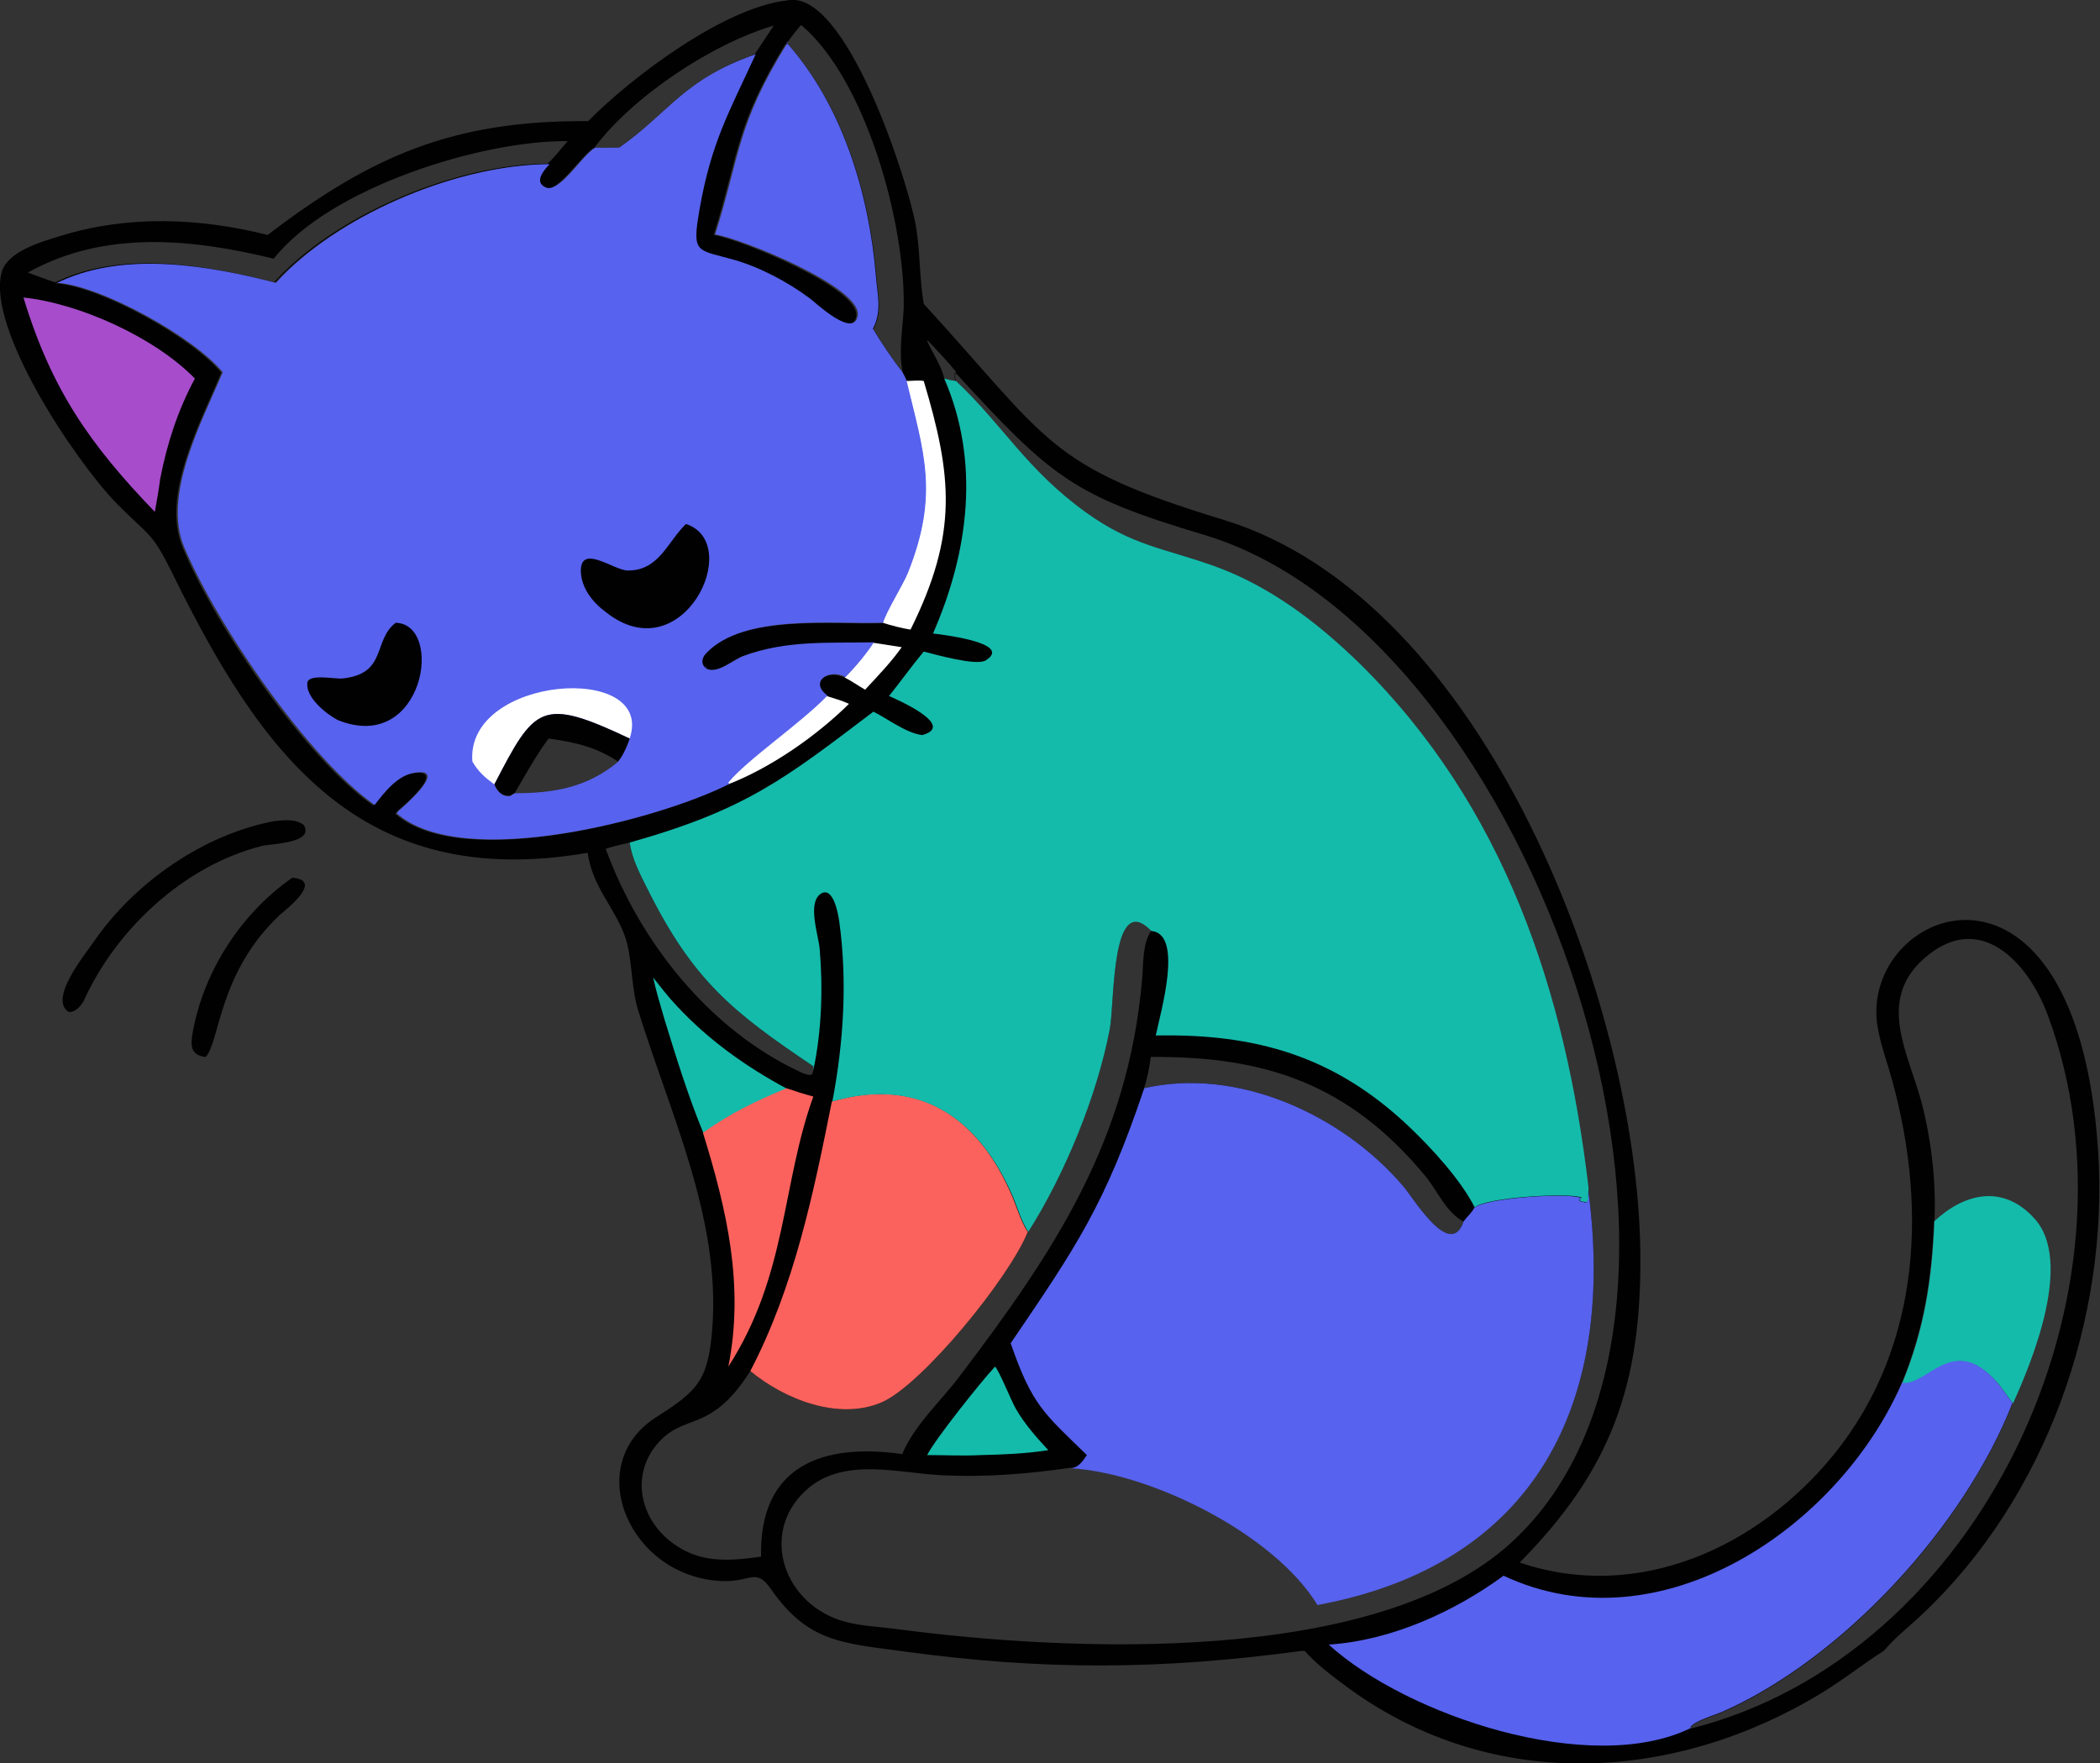 <?xml version="1.0" encoding="UTF-8"?>
<svg xmlns="http://www.w3.org/2000/svg" version="1.1" viewBox="0 0 429.9 361">
  <rect x="0" y="0" width="429.9" height="361" fill="#333333" stroke="none"/>
  <defs>
    <style>
      .cls-1 {
        fill: #010101;
      }

      .cls-2 {
        fill: #fff;
      }

      .cls-3 {
        fill: #fc625d;
      }

      .cls-4 {
        fill: #14bbab;
      }

      .cls-5 {
        fill: #a74ccb;
      }

      .cls-6 {
        fill: #5762ee;
      }
    </style>
  </defs>
  <!-- Generator: Adobe Illustrator 28.7.1, SVG Export Plug-In . SVG Version: 1.2.0 Build 142)  -->
  <g>
    <g id="_Слой_1" data-name="Слой_1">
      <path class="cls-1" d="M59.7,179.7c6.9.4-1.4,6.7-2.4,7.6-12.6,11.8-12.3,26.1-15.2,29.1-3.3-.4-3.1-2.6-2.6-5.3,2.3-12.4,9.9-24.1,20.2-31.3Z"/>
      <path class="cls-1" d="M56.2,168.1c2.1-.2,4.2-.5,6,.8,2.2,3.8-6.7,3.8-8.6,4.3-15.9,4-29.9,17.1-36.5,31.8-.7,1.1-1.6,2.2-3,2.2-4.3-2.6,3.4-11.9,5.1-14.4,8.3-12.1,22.5-22,37-24.7Z"/>
      <path class="cls-1" d="M161,.1c12.2-2.8,25,37.4,26.5,46.2.9,5.3.7,10.6,1.6,15.9,25.9,28.3,25.2,33.2,61.3,44.2,53.9,16.4,84.9,99.7,85.4,150.1.3,27.1-6.1,44.6-24.7,63.4,24.1,8.2,48.8-3,64.3-22.1,18.3-22.6,19.2-52.2,11.3-78.9-1-3.2-2.1-6.5-2.5-9.9-2.3-23.6,40.8-40,45.3,26.4,2.3,34.4-10.6,71.2-36,95.1-2.5,2.4-5.4,4.6-7.6,7.2l-.3.3c-4.4,2.8-8.5,6.1-13,8.8-30.7,18.5-68.2,20.1-97.5-1.9-2.8-2.1-5.7-4.3-8-6.9h-.7c-28.9,3.9-52.8,4-81.4.1-12.4-1.7-19.6-1.8-27.2-12.8-3.1-4.4-4-1.4-9.9-1.6-19-.7-29-23.8-13.5-33.6,8.3-5.3,10.6-7.4,11.4-18,1.8-22.7-8.7-44.2-15.2-65.4-1.5-4.9-1.1-10.7-2.7-15.1-2.2-6-6.6-10-7.6-17-46.6,8-66.9-20.3-85.1-57.4-4.2-8.5-4.7-7.4-11.3-14.1C15.1,94-2.6,67.3.3,55.9c1.1-4.5,8.3-6.4,12.1-7.6,13.9-4.3,28.4-3.7,42.4-.2,21.2-16.2,38-23.5,65.6-23.3C129.5,15.6,148.2,1.6,161,.1ZM161,8.7c-10.6,17.1-9.7,23-14.9,39.4,5.2.8,30,10.9,29.2,16.6-.7,4.8-8.5-2.6-9.8-3.5-4.4-3.3-10.2-6.4-15.5-7.9-7.7-2.2-8.7-1.2-7.1-10.3,2.4-13.8,6.1-20,11.5-31.8-15,5.2-17.5,11.8-27.9,19.1-1.6,0-3.3.1-4.9,0-2.6,1.4-7.3,9.3-10.1,8.2-2.1-.8-.9-2.8,0-4l.7-.8c-18.4,0-41.6,9.7-54.6,22.8l-1.4,1.5c-13.6-3.5-30.5-6.5-43.9-.4l-.9.4c9.1.6,28.1,11.2,33.9,18.3-4.2,10.1-12.4,25.1-7.9,35.8,6.7,16.2,25.5,43.5,39,52.8,2-2.6,4.7-6.1,8.2-6.6,7.4-1.1-3.1,7.7-3.2,7.7l-.3.4c0,0-.1.2-.2.2,13.6,12,54.2,1.1,68.1-6l-.2-.3c4.1-4.9,14.7-12,20.3-17.8-3.7-2.8.2-5.5,3.7-3.8,2.2-2.2,4.1-4.5,5.8-7.1-9.2.3-17.8-.5-26.7,2.8-2.3.9-5.2,3.7-7.6,2.6l-.2-.6v.5c-1-1-.7-2.2.3-3.2,7.8-7.9,25.5-5.8,35.8-6.1h.3c.5-2.1,4-7.6,5.1-10.3,6.4-16.1,3.2-24.6-.3-39.2-.2-.7-.6-1.2-.9-1.9-1.7-2.1-4.6-6.4-6-8.8,1.9-3.6,1-7,.6-10.9-1.4-16.8-6.9-35-18.3-47.7ZM195.6,76.1c-.3.8-.2,1,0,1.9,9.6,9,14.4,18.1,26.6,26.9,9.6,6.9,16,7.3,26.3,11,11.4,4.1,21.2,11.6,29.8,20,29.6,29.2,42.1,67.1,46.8,107.3,5.9,43.6-10.5,77-55.4,85.3-8.9-14.6-34.2-27.1-50.6-28-8.9,1.3-17.7,2-26.8,1.5-8.6-.5-19.2-3.5-26.6,2.5-10.2,8.4-5.9,23.1,6.2,27.2,3.7,1.2,7.7,1.3,11.5,1.8,35.4,4.7,98.4,7.6,126-17.7,51.8-47.4,4.9-186-62.9-206.3-26.8-8-31.1-11.6-51-33.3ZM395.9,250.1c-.5,11.9-2,21.8-6.6,33.1,5.3.8,10.5-10.5,19.6,0,1.1,1.3,2,2.8,3.1,4.1-10,25.5-34.8,52.4-59.5,63.3-1.7.7-5.2,1.7-6.4,3v.3c59.1-14.8,94.2-89.3,73.1-146.1-4.1-11-14.1-21.7-25.5-11.4-9.5,8.6-3,19.3-.3,29.4,2,7.8,3,16.3,2.6,24.3ZM210.4,252.2c-3.7,9.3-21.6,31.3-29.9,34.9-8.8,3.8-19.9-.6-26.9-6.4-8.3,13.1-13.6,8.3-19.2,15.1-5.4,6.6-3.2,15.4,3.4,20.2,5.6,4.1,11.5,3.6,18,2.7-.4-18.8,12.8-23.3,28.9-21,2.5-6,7.9-10.8,11.8-16,19.5-25.7,34.4-48.2,37.3-81.1.3-3.2,0-7.3,1.9-10.1-8.3-8.6-7.5,14.8-8.5,20-2.6,13.7-9.2,29.8-16.7,41.6ZM56.2,53c-16.8-4.1-34.7-6-50.5,2.8,1.9.7,3.7,1.4,5.6,2l.9-.4c13.4-6.1,30.3-3.1,43.9.4l1.4-1.5c13-13.1,36.3-22.7,54.6-22.8,1.5-1.4,2.8-3.1,4.1-4.6-17.4-.2-48.6,9.4-60.2,24.1ZM235.6,216.3c-.3,2.2-.7,4.4-1.4,6.5,19.1-4.4,40.6,5.4,53.1,20.1,2,2.3,9.6,15.1,12.3,7.2-3.6-1.9-5.3-6.3-7.8-9.3-15.7-19-33-24.6-56.2-24.4ZM163.9,5.2c-1,1.2-1.9,2.3-2.8,3.6,11.4,12.7,16.9,30.9,18.3,47.7.3,3.9,1.3,7.3-.6,10.9,1.4,2.4,4.3,6.7,6,8.8-.9-4,0-8.9.2-13,.4-17.5-7.8-46.9-20.9-58ZM128.9,172.5c-1.6.4-3.3.7-4.9,1.3,7,19.1,21.3,37.1,39.9,45.7.6.3,1.2.5,1.9.6l.5-.2.2-.8v-.8c-16.5-11.1-24.6-17.5-34-36.4-1.5-3-3.1-6-3.6-9.4ZM158.5,5.2c-12.9,3.8-29,14.6-36.8,25,1.6.1,3.3,0,4.9,0,10.4-7.3,12.9-13.8,27.9-19.1l4-6ZM189.8,69.8c1.1,2.5,2.9,5,3.5,7.7.8.2,1.6.4,2.4.5-.2-.8-.3-1.1,0-1.9-1.8-2.2-3.8-4.3-5.8-6.4Z"/>
      <path class="cls-2" d="M178.8,131.6l5.8.9c-2.2,3.1-4.9,5.9-7.5,8.7-1.4-.8-2.8-1.8-4.2-2.5,2.2-2.2,4.1-4.5,5.8-7.1Z"/>
      <path class="cls-2" d="M169.2,142.5c1.6.5,3.1.9,4.6,1.6-6.7,6.6-16,13.1-24.8,16.5l-.2-.3c4.1-4.9,14.7-12,20.3-17.8Z"/>
      <path class="cls-4" d="M203.7,279.8c.8.7,3.4,7.2,4.3,8.7,1.8,3.1,4.2,5.8,6.6,8.4-4.5.7-9.1.9-13.7,1-3.7.2-7.4,0-11.1,0,1.6-3.2,11-15,13.8-18Z"/>
      <path class="cls-2" d="M185.5,78c1,0,2.8-.2,3.6,0,5.8,19.4,7.1,31.2-2.7,50.9-1.9-.3-3.8-.8-5.7-1.4.5-2.1,4-7.6,5.1-10.3,6.4-16.1,3.2-24.6-.3-39.2Z"/>
      <path class="cls-4" d="M133.6,200c1.6,2,3.1,4,4.9,5.9,6.5,7,14.2,12.5,22.6,17-6.6,2.8-11.1,4.8-17.1,9.1-3.1-7.5-5.6-15.6-8-23.4-.8-2.8-1.7-5.7-2.3-8.5Z"/>
      <path class="cls-3" d="M161,222.8c1.8.6,3.6,1.2,5.5,1.7-6.5,18-5.3,36.5-17.4,55.3,3.3-16.6-.3-32.1-5.2-47.9,6-4.2,10.5-6.3,17.1-9.1Z"/>
      <path class="cls-5" d="M4.7,60.9c11.6,1.2,27,8.2,35.2,16.6-3.5,6.5-5.7,13.3-7.1,20.5-.3,2.3-.7,4.6-1.1,6.8-13.3-13.8-21.2-25.1-26.9-43.9Z"/>
      <path class="cls-3" d="M170.3,225.5c17.2-5,29.5,2.6,36.6,18.7,1.2,2.6,1.9,5.6,3.5,8-3.7,9.3-21.6,31.3-29.9,34.9-8.8,3.8-19.9-.6-26.9-6.4,9-17.3,12.9-36.2,16.7-55.2Z"/>
      <path class="cls-4" d="M395.9,250.1c6.3-5.9,14.2-7.7,20.6-.6,7.9,8.7-.4,29-4.4,37.8-1.1-1.3-2-2.8-3.1-4.1-9.2-10.5-14.3.8-19.6,0,4.6-11.2,6.1-21.2,6.6-33.1Z"/>
      <path class="cls-6" d="M389.3,283.1c5.3.8,10.5-10.5,19.6,0,1.1,1.3,2,2.8,3.1,4.1-10,25.5-34.8,52.4-59.5,63.3-1.7.7-5.2,1.7-6.4,3v.3c-20.5,10-58.2-2.6-74.1-17.1,12.7-.8,25.7-6.7,35.8-14.1,32.2,15.1,68.8-10,81.6-39.6Z"/>
      <path class="cls-6" d="M234.2,222.8c19.1-4.4,40.6,5.4,53.1,20.1,2,2.3,9.6,15.1,12.3,7.2.7-1,1.6-1.7,2.2-2.8,2.2-2.1,19.8-3.2,21.9-2l.3-.2c-1.3.7-.6.9.7,1.1l.4-.6c-.1-.8,0-1.6,0-2.3,5.9,43.6-10.5,77-55.4,85.3-8.9-14.6-34.2-27.1-50.6-28,1.7-.1,2.5-1.4,3.4-2.7-8.7-8.5-11.2-10.1-15.6-22.9,13.4-19.7,19.3-28.3,27.3-52.1Z"/>
      <path class="cls-4" d="M193.3,77.5c.8.2,1.6.4,2.4.5,9.6,9,14.4,18.1,26.6,26.9,9.6,6.9,16,7.3,26.3,11,11.4,4.1,21.2,11.6,29.8,20,29.6,29.2,42.1,67.1,46.8,107.3,0,.8-.2,1.6,0,2.3l-.4.6c-1.3-.1-2-.3-.7-1.1l-.3.2c-2.1-1.1-19.7-.1-21.9,2-2.9-5.7-8.7-12-13.3-16.4-15.4-14.7-31.7-19.2-52-18.8,1-4.8,5.7-20.8-.9-21.4-8.3-8.6-7.5,14.8-8.5,20-2.6,13.7-9.2,29.8-16.7,41.6-1.6-2.4-2.3-5.4-3.5-8-7.2-16-19.4-23.6-36.6-18.7,2.3-12.1,3.1-24.7,1.4-36.9-.2-1.4-1.2-7.3-3.8-5.6-2.8,1.9-.4,8.6-.2,11.3.7,8,.4,16.9-1.3,24.8v-.8c-16.5-11.1-24.6-17.5-34-36.4-1.5-3-3.1-6-3.6-9.4,23.8-6.7,31.7-13,49.9-26.8,3,1.5,6.7,4.4,10,4.8,7.2-2-5.7-7.5-6.8-8,2.4-3,4.6-6.1,7.1-9.1,2.4.6,10.8,3,12.7,1.8,5.9-3.7-10.1-5.4-10.8-5.5,7.3-16.7,9.7-35.1,2.3-52.2Z"/>
      <path class="cls-6" d="M161,8.7c11.4,12.7,16.9,30.9,18.3,47.7.3,3.9,1.3,7.3-.6,10.9,1.4,2.4,4.3,6.7,6,8.8.3.6.7,1.2.9,1.9,3.5,14.6,6.7,23.1.3,39.2-1.1,2.7-4.6,8.2-5.1,10.3h-.3c-10.3.3-28.1-1.8-35.8,6.1-1,1-1.3,2.1-.3,3.2v-.5s.2.6.2.6c2.4,1.1,5.3-1.7,7.6-2.6,8.9-3.3,17.5-2.6,26.7-2.8-1.7,2.6-3.7,4.9-5.8,7.1-3.5-1.8-7.5,1-3.7,3.8-5.6,5.8-16.2,12.9-20.3,17.8l.2.3c-14,7.1-54.5,18-68.1,6,0,0,.1-.2.2-.2l.3-.4c0,0,10.6-8.9,3.2-7.7-3.5.5-6.2,4-8.2,6.6-13.4-9.4-32.2-36.6-39-52.8-4.5-10.7,3.7-25.8,7.9-35.8-5.8-7.1-24.8-17.7-33.9-18.3l.9-.4c13.4-6.1,30.3-3.1,43.9.4l1.4-1.5c13-13.1,36.3-22.7,54.6-22.8l-.7.8c-1,1.2-2.2,3.1,0,4,2.8,1.1,7.5-6.8,10.1-8.2,1.6.1,3.3,0,4.9,0,10.4-7.3,12.9-13.8,27.9-19.1-5.4,11.8-9.1,18-11.5,31.8-1.6,9.2-.6,8.1,7.1,10.3,5.3,1.5,11.1,4.6,15.5,7.9,1.2.9,9,8.3,9.8,3.5.9-5.8-23.9-15.8-29.2-16.6,5.2-16.4,4.3-22.3,14.9-39.4ZM101.2,160.6c.7,1.5,1.5,2.5,3.2,2.4l1-.6c8,0,14.8-1.2,21.1-6.4,1.1-1.4,1.7-3,2.4-4.7-18.2-8.6-19.4-6.6-27.7,9.4Z"/>
      <path class="cls-2" d="M96.7,155.9c-1.4-17.6,37.5-20.4,32.2-4.7-18.2-8.6-19.4-6.6-27.7,9.4-1.9-1.4-3.3-2.6-4.5-4.7Z"/>
      <path class="cls-1" d="M80.9,127.5c10.2.1,5.9,27.1-11.8,19.9-2.4-1.3-6.4-4.5-6.2-7.5.1-2.1,5.7-.8,7.3-1,9.1-1,6.1-7.8,10.8-11.4Z"/>
      <path class="cls-1" d="M101.2,160.6c8.3-16,9.5-18,27.7-9.4-.6,1.7-1.2,3.2-2.4,4.7-6.3,5.2-13.2,6.4-21.1,6.4l-1,.6c-1.7.1-2.6-.9-3.2-2.4ZM112.3,151.2c-2.6,3.5-4.7,7.4-6.9,11.1,8,0,14.8-1.2,21.1-6.4-4.5-3-9-4-14.3-4.7Z"/>
      <path class="cls-1" d="M140.5,107.3c11.9,4-.8,30.5-16.5,18-2.7-2-5-4.9-5.1-8.4,0-5.7,6.9,0,9.7-.1,6.3,0,8-5.8,11.8-9.5Z"/>
    </g>
  </g>
</svg>